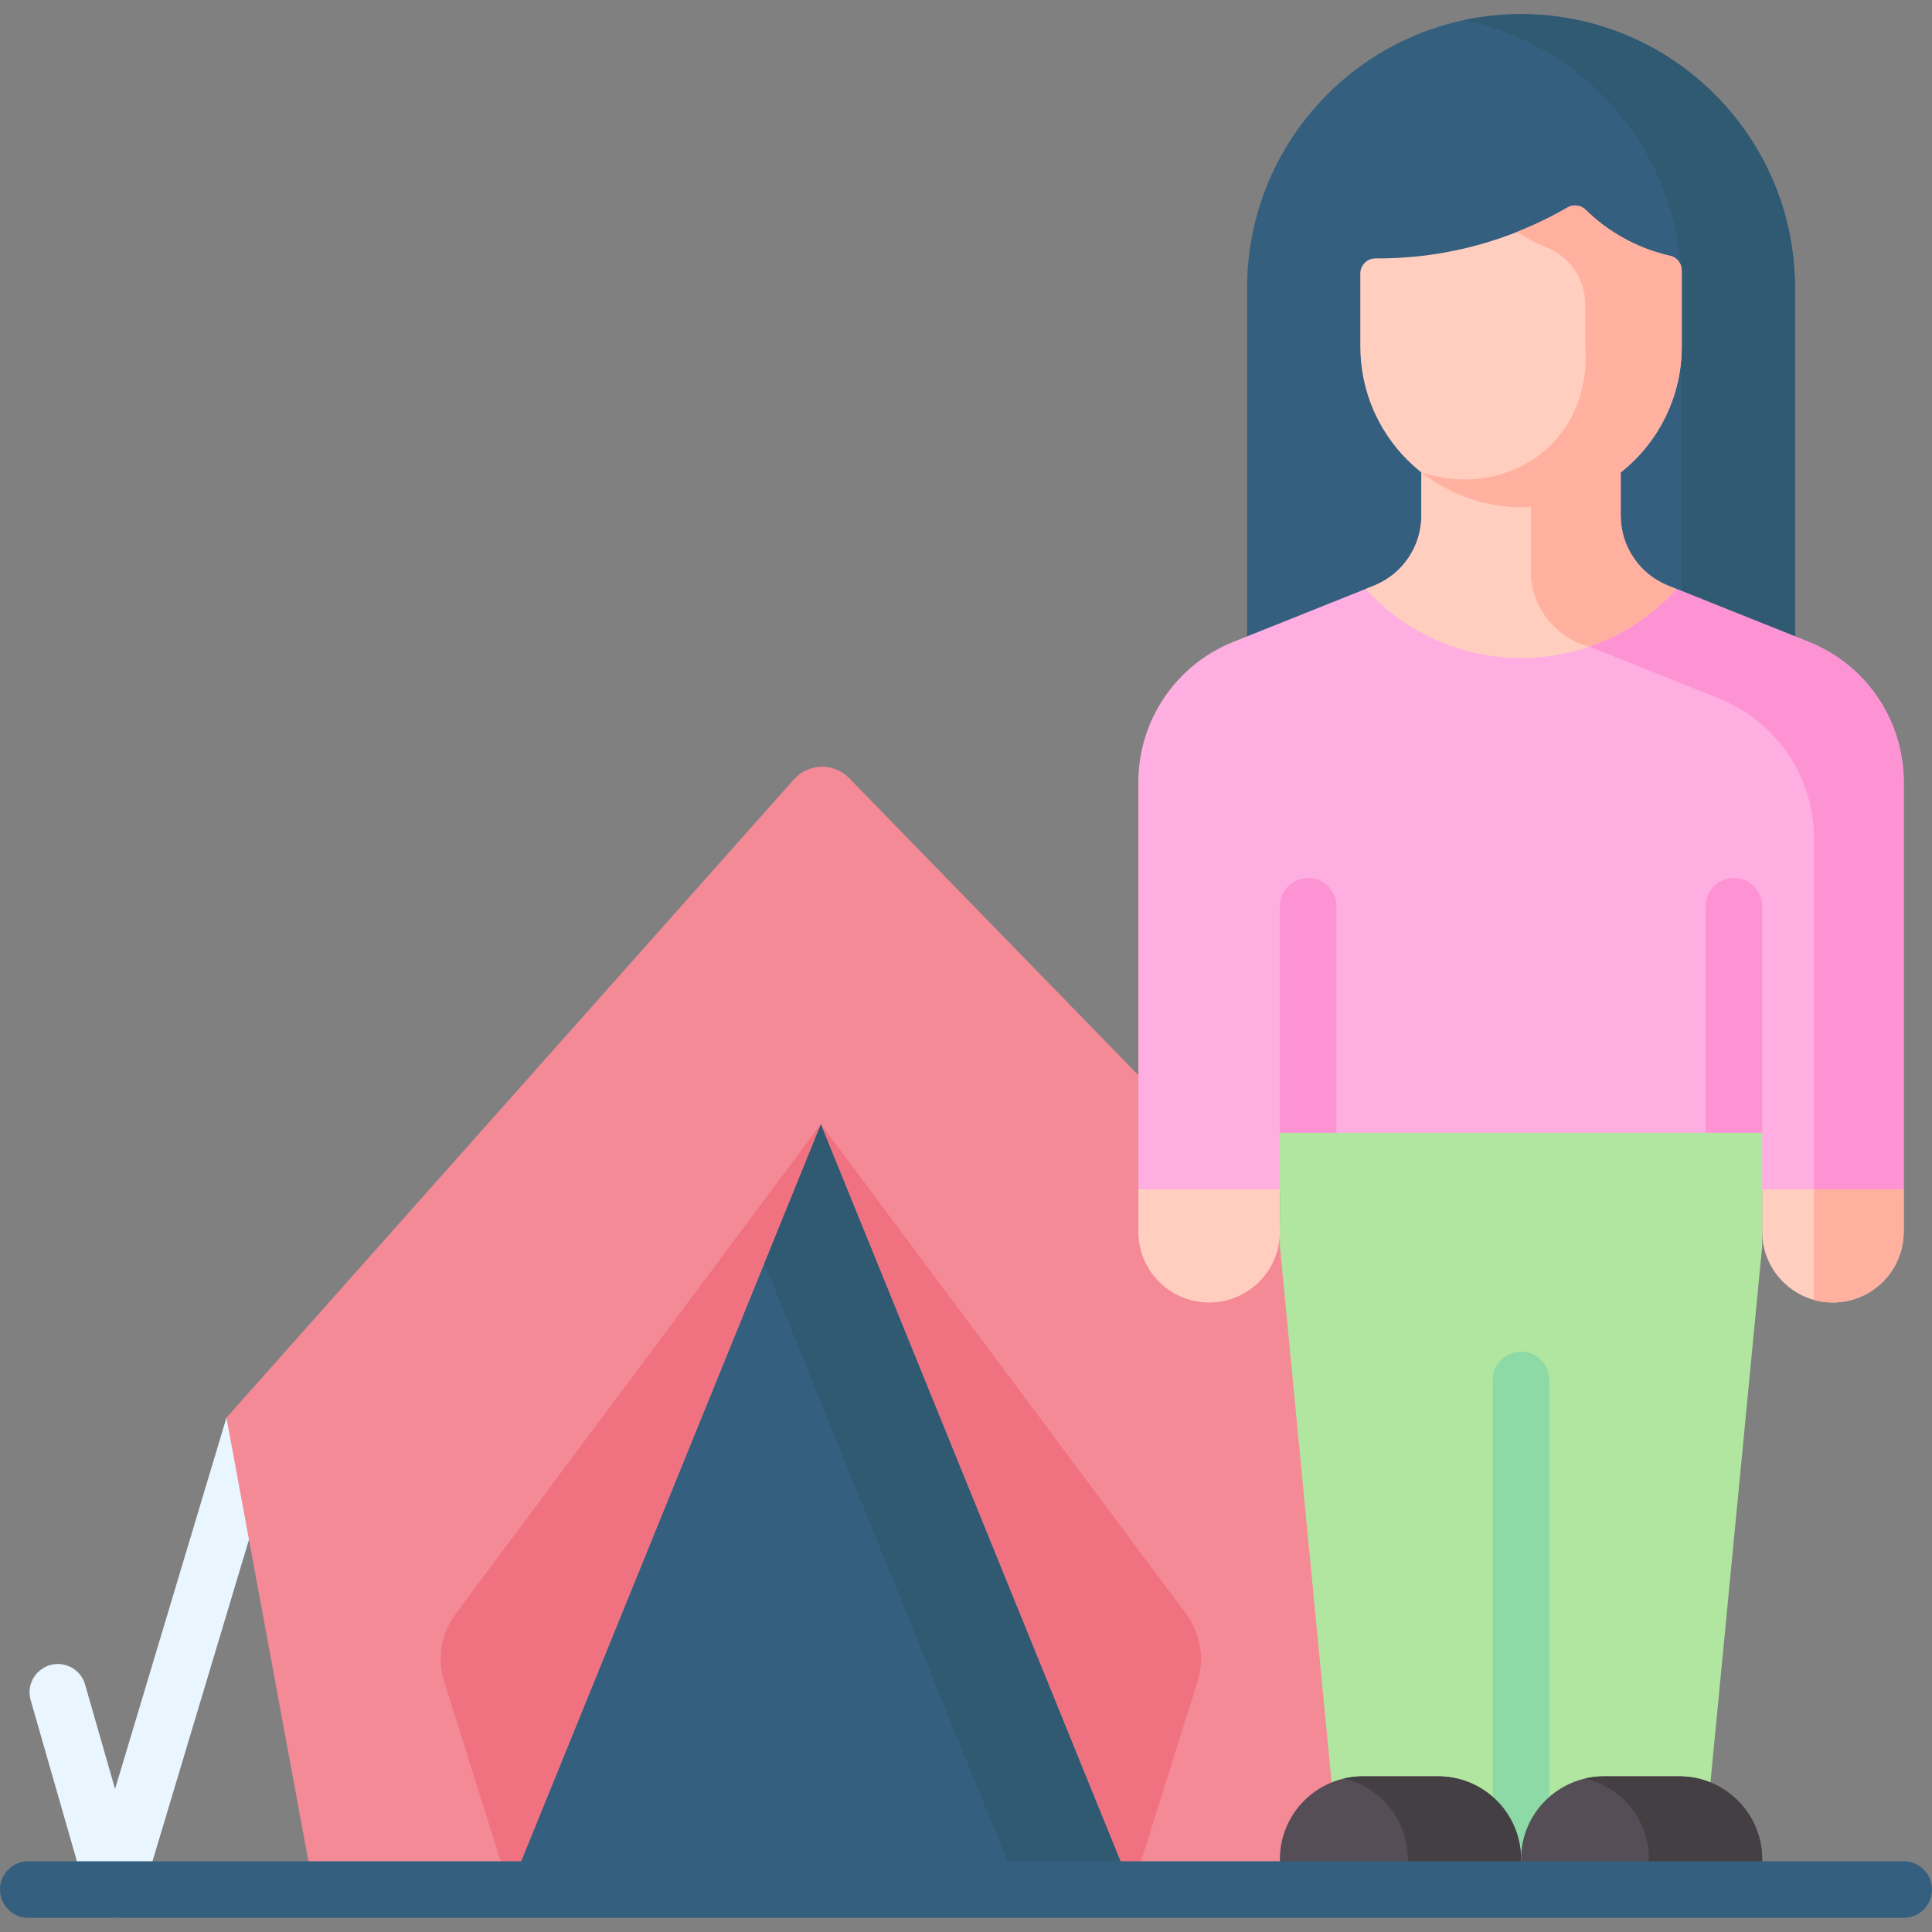 <svg id="Layer_1" enable-background="new 0 0 512 512" height="512" viewBox="0 0 512 512" width="512" xmlns="http://www.w3.org/2000/svg"><rect x="0" y="0" width="512" height="512" fill="#808080" stroke="none"/><g><g><g><g><path d="m60.01 375.705-29.516 98.396-7.949-27.692c-1.143-3.981-5.299-6.281-9.278-5.14-3.981 1.143-6.282 5.297-5.14 9.278l15 52.254c1.29 5.687 11.624 8.478 14.393.086l37.51-125.045z" fill="#eaf6ff"/><path d="m83.12 500.75-23.11-125.045 150.387-169.16c3.858-4.339 10.588-4.492 14.638-.332l165.03 169.492-23.111 125.045z" fill="#f58a97"/><path d="m135.037 500.75 82.5-202.869 82.5 202.869z" fill="#355f7f"/><path d="m217.537 297.88s-10.537 25.912-15 36.886l67.5 165.984h30z" fill="#305972"/><g fill="#f07281"><path d="m217.537 297.881 96.779 129.783c3.839 5.148 4.972 11.826 3.047 17.952l-17.326 55.135z"/><path d="m217.537 297.881-96.779 129.783c-3.839 5.148-4.972 11.826-3.047 17.952l17.326 55.135z"/></g></g></g></g><g><path d="m475.682 196.017h-145.186v-119.674c0-40.092 32.501-72.593 72.593-72.593 40.092 0 72.593 32.501 72.593 72.593z" fill="#355f7f"/><path d="m403.089 3.75c-5.144 0-10.159.543-15 1.56 32.893 6.912 57.593 36.084 57.593 71.033v119.675h30v-119.675c0-40.092-32.501-72.593-72.593-72.593z" fill="#305972"/><g><path d="m301.679 315.173v-107.919c0-16.356 9.958-31.065 25.144-37.139l37.283-14.913c7.593-3.037 12.572-10.391 12.572-18.57v-16.459h52.822v16.459c0 8.178 4.979 15.532 12.572 18.57l37.283 14.913c15.186 6.075 25.144 20.783 25.144 37.139v107.919z" fill="#feaee1"/><g><path d="m421.175 171.356 34.397 13.759c15.186 6.074 25.144 20.783 25.144 37.139v107.919h8.784c8.284 0 15-6.716 15-15v-107.919c0-16.356-9.958-31.064-25.144-37.139l-35.082-14.033z" fill="#fe93d3"/></g><path d="m504.5 315.173h-37.5v11.25c0 10.355 8.395 18.75 18.75 18.75 10.355 0 18.75-8.395 18.75-18.75z" fill="#ffcebf"/><path d="m301.679 315.173h37.5v11.25c0 10.355-8.395 18.75-18.75 18.75-10.355 0-18.75-8.395-18.75-18.75z" fill="#ffcebf"/><path d="m480.716 315.173v29.353c1.545.407 3.159.647 4.835.647 10.465 0 18.949-8.484 18.949-18.949v-11.051z" fill="#ffb09e"/><path d="m452 485.75h-97.821l-15-155.577v-30h127.821v30z" fill="#b0e6a0"/><path d="m339.179 240.173h127.821v60h-127.821z" fill="#feaee1"/><g><path d="m339.179 300.173v-60c0-4.143 3.358-7.5 7.5-7.5s7.5 3.357 7.5 7.5v60z" fill="#fe93d3"/></g><g><path d="m403.089 493.25c-4.142 0-7.5-3.357-7.5-7.5v-120.044c0-4.143 3.358-7.5 7.5-7.5s7.5 3.357 7.5 7.5v120.044c0 4.143-3.358 7.5-7.5 7.5z" fill="#8ddaa7"/></g><path d="m458.971 500.75h-47.852c-4.434 0-8.029-3.595-8.029-8.029 0-12.134 9.837-21.971 21.971-21.971h19.969c12.134 0 21.971 9.837 21.971 21.971-.001 4.434-3.596 8.029-8.03 8.029z" fill="#554e56"/><path d="m445.029 470.75h-19.969c-1.726 0-3.404.206-5.015.582 9.716 2.27 16.955 10.981 16.955 21.389 0 4.435-3.595 8.029-8.029 8.029h30c4.434 0 8.029-3.595 8.029-8.029 0-12.135-9.837-21.971-21.971-21.971z" fill="#433f43"/><path d="m395.06 500.75h-47.852c-4.434 0-8.029-3.595-8.029-8.029 0-12.134 9.837-21.971 21.971-21.971h19.969c12.134 0 21.971 9.837 21.971 21.971-.001 4.434-3.596 8.029-8.03 8.029z" fill="#554e56"/><path d="m403.089 174.384c16.34 0 31.028-7.064 41.185-18.301l-12.202-.881c-7.593-3.037-12.572-10.391-12.572-18.569v-16.459h-42.822v16.459c0 8.178-4.979 15.532-12.572 18.569l-2.202.881c10.157 11.237 24.845 18.301 41.185 18.301z" fill="#ffcebf"/><path d="m429.5 136.632v-16.459h-23.784v31.459c-.132 8.893 6.554 17.503 15.459 19.724 8.956-3.088 16.88-8.393 23.099-15.274l-2.202-.881c-7.593-3.036-12.572-10.391-12.572-18.569z" fill="#ffb09e"/><path d="m403.089 134.378c-23.523 0-42.593-19.069-42.593-42.593v-19.298c0-2.21 1.79-4.013 4.001-3.999 7.731.048 17.929-.774 29.333-4.176 8.787-2.621 16.019-6.097 21.602-9.332 1.542-.894 3.492-.638 4.764.61 2.537 2.489 6.101 5.417 10.816 7.917 4.276 2.267 8.294 3.544 11.548 4.281 1.827.414 3.122 2.027 3.122 3.9v20.097c0 13.441-6.225 25.427-15.95 33.233-3.087 2.478-6.527-10.465-10.232-8.917-4.285 1.791-8.925 17.901-13.785 18.197-.868.054-1.744.08-2.626.08z" fill="#ffcebf"/><path d="m442.56 67.788c-3.254-.737-7.272-2.014-11.548-4.281-4.711-2.498-8.273-5.423-10.809-7.91-1.277-1.252-3.232-1.51-4.779-.614-3.741 2.168-8.239 4.437-13.432 6.491 1.077.696 2.226 1.379 3.458 2.033 1.553.823 3.072 1.516 4.533 2.1 6.15 2.457 10.137 8.461 10.137 15.084v11.095c.196 2.157 1.177 15.282-8.427 25.435-8.609 9.102-22.321 12.218-35.015 7.974 4.082 3.119 10.82 7.262 19.863 8.683 2.341.368 4.538.506 6.547.501 23.524 0 42.593-19.07 42.593-42.593v-20.098c.001-1.873-1.294-3.487-3.121-3.9z" fill="#ffb09e"/><g><path d="m452 300.173v-60c0-4.143 3.358-7.5 7.5-7.5s7.5 3.357 7.5 7.5v60z" fill="#fe93d3"/></g><path d="m381.118 470.75h-19.969c-1.726 0-3.404.206-5.015.582 9.716 2.27 16.955 10.981 16.955 21.389 0 4.435-3.595 8.029-8.029 8.029h30c4.434 0 8.029-3.595 8.029-8.029 0-12.135-9.836-21.971-21.971-21.971z" fill="#433f43"/></g></g><path d="m504.5 508.25h-497c-4.143 0-7.5-3.357-7.5-7.5s3.357-7.5 7.5-7.5h497c4.143 0 7.5 3.357 7.5 7.5s-3.357 7.5-7.5 7.5z" fill="#355f7f"/></g></svg>